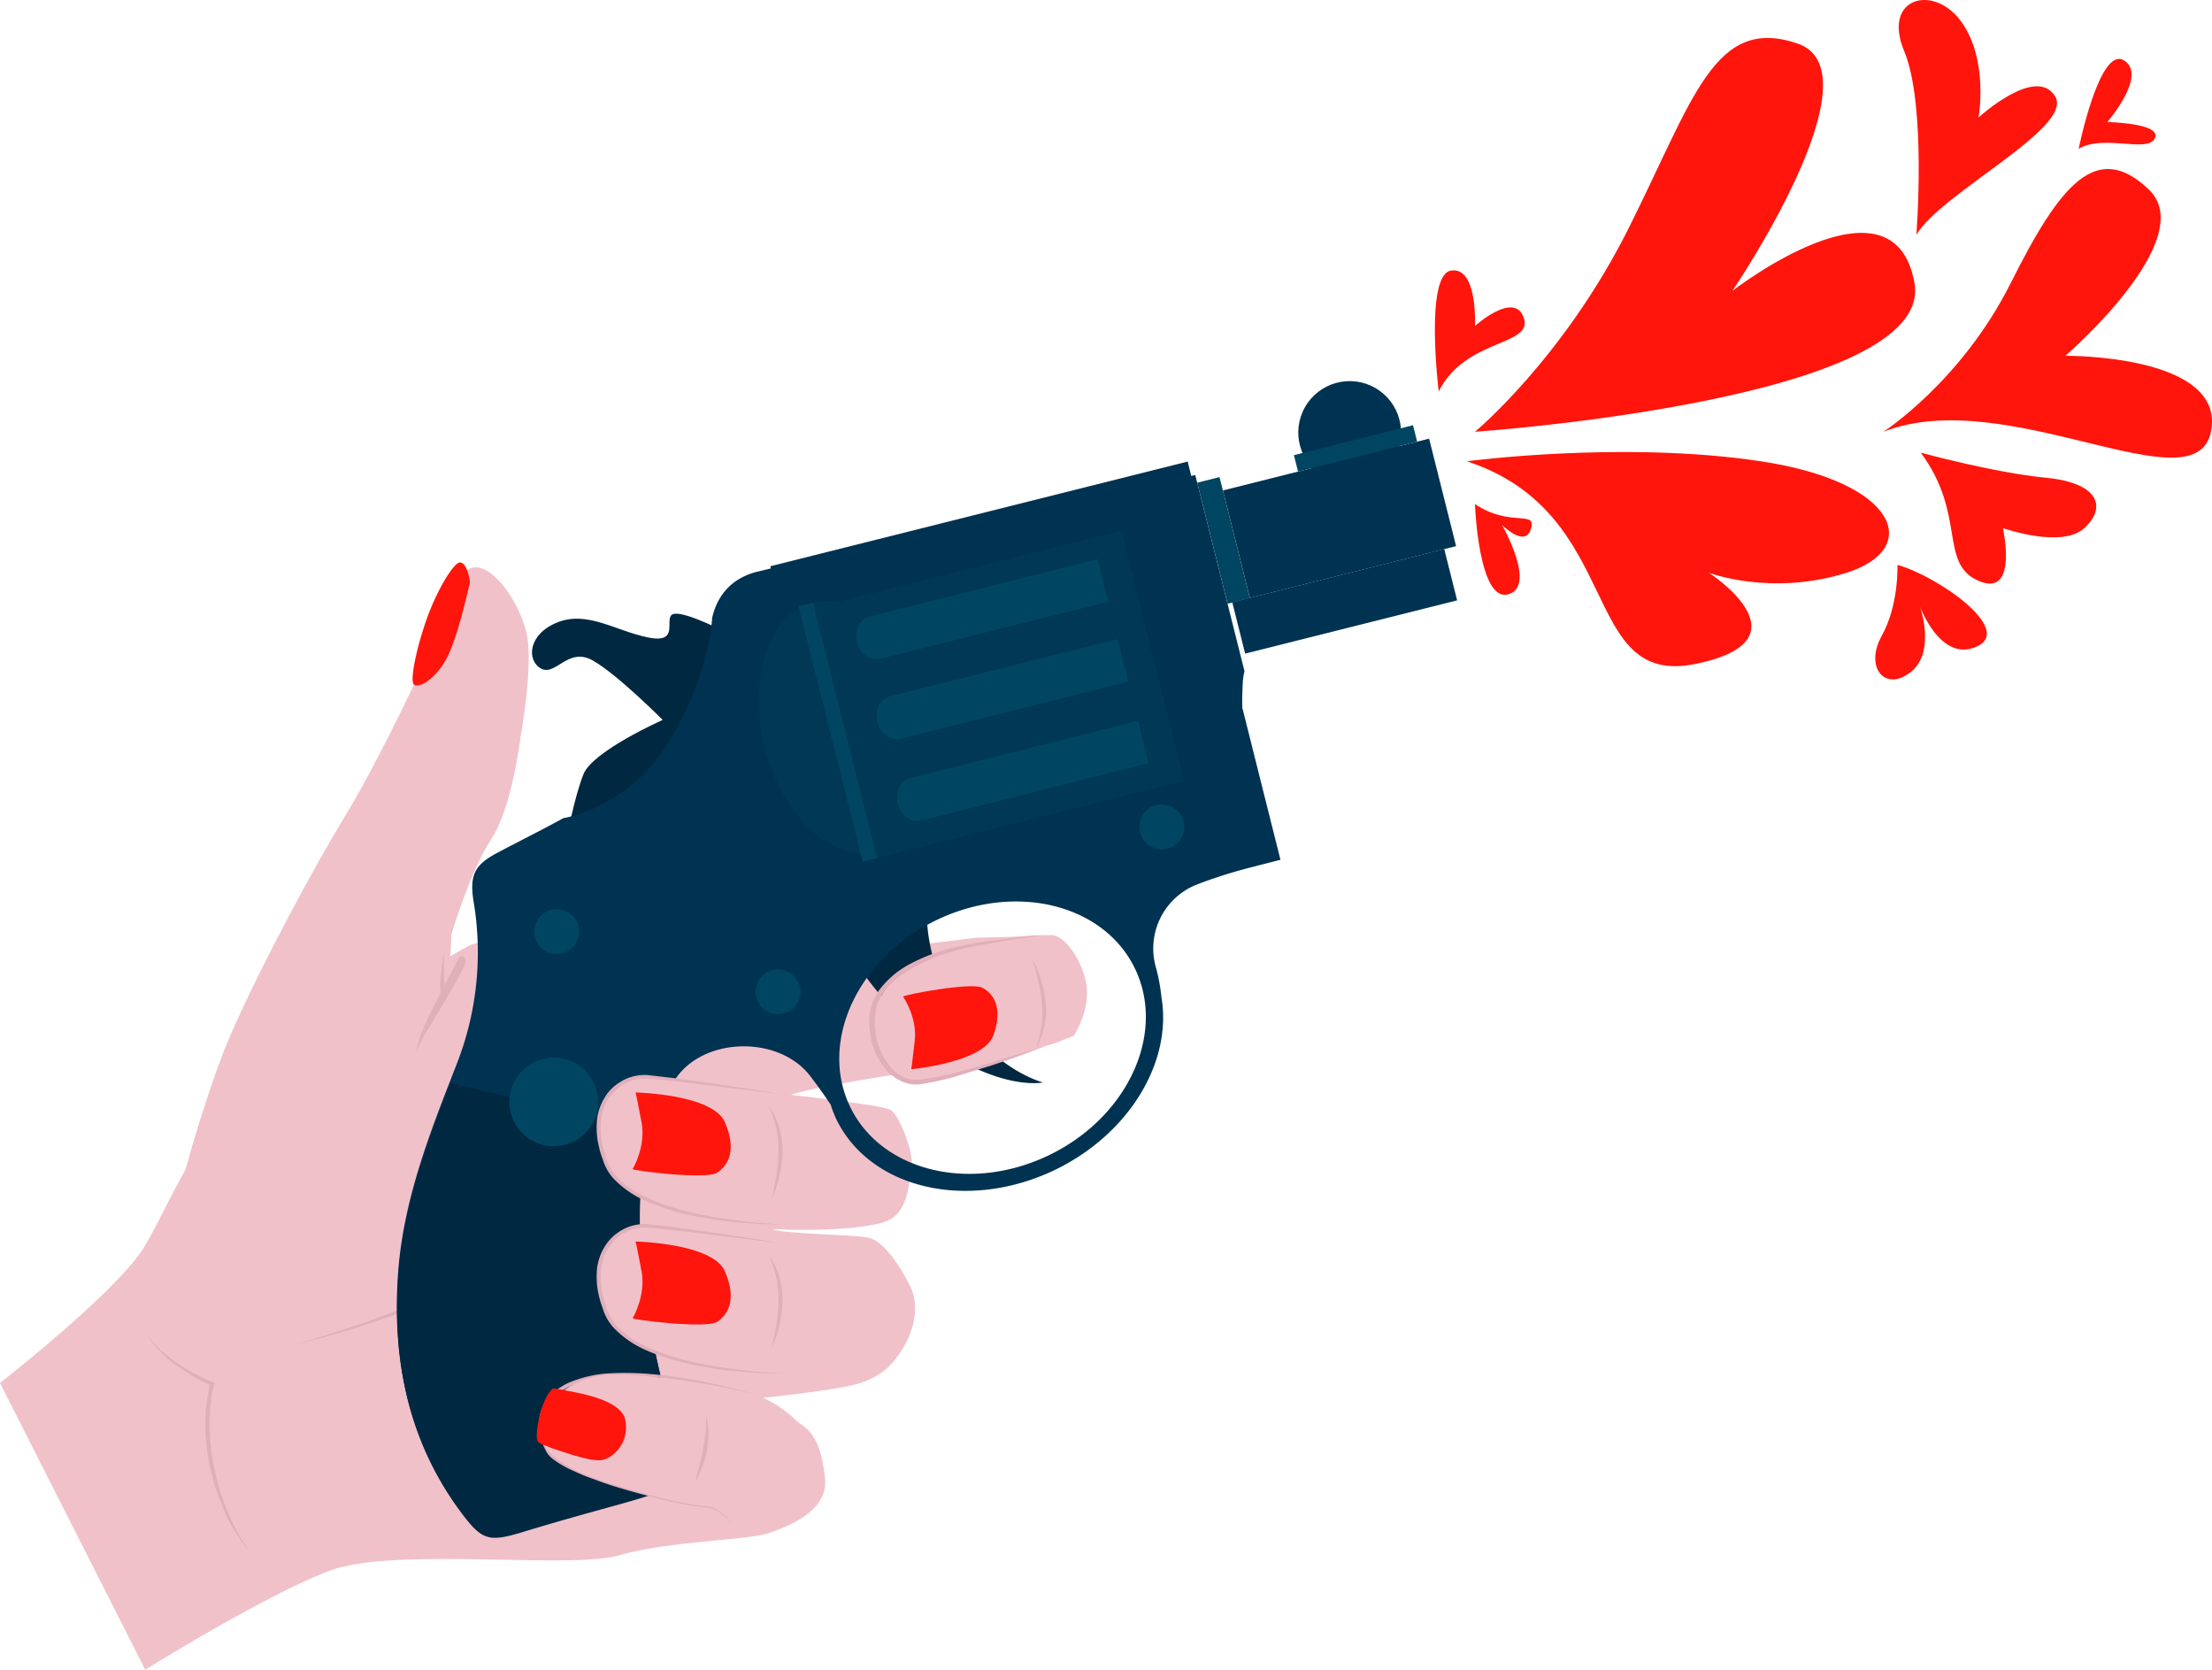 <svg xmlns="http://www.w3.org/2000/svg" width="817.8" height="617.2" viewBox="0 0.001 817.797 617.199" style=""><g><title>love60_333265190</title><g data-name="Layer 2"><path d="M397 382.9c1.6-2.6 6.2-11.1 4.5-19.8s-8.2-17.8-13-17.4-27.7.9-27.7.9l-15.2 1.9c-9.7 1.2-22.2 3.2-34.4 5.2-15.4 2.5-28.7 4.7-33.4 4.5-7.4-.2-36-.4-36-.4s-57-14.6-68.7-8.1c-21 11.7-56.1 33.9-78.2 50.6-16.4 12.4-25.3 29.7-33.2 44.9-2.7 5.4-5.4 10.6-8.2 15.4C45.4 474.1 16 498.5 0 511.2l53.7 106c.2-.2 45.3-28.2 68.7-36.8 13.2-4.8 39.6-4.3 62.8-3.9 18.3.4 35.6.7 43.7-1.6 10.7-3.1 24.5-4.4 35.6-5.5 8.4-.8 15.6-1.5 19.3-2.6 15-4.9 22.2-11.7 21.2-20.5-1.3-11.9-4.1-16.2-8.1-19.3s-12.5-8.5-13.6-9.1h-.1l-1.8-1.1 2.1-.3h.1c1.6-.1 22-2.4 30.1-4.2 2.5-.5 10.8-2.1 16.6-9 7.7-9.2 10.1-20.2 6.1-28.1s-9.6-16-14.8-17.6c-3.6-1.2-29.3-1.4-36-3.1l11.7-.7-4.2-42.2a3.6 3.6 0 0 1-1.8-.7 2.9 2.9 0 0 1-1.4-1.5 5 5 0 0 1-.4-1.3 2 2 0 0 1 .5-2.2c4.6-4.1 56-10.5 80.3-15.5 2.9-.9 5.4-1.5 7.2-1.9l5.8-1.3c2.1-.7 4.6-2 6.4-2.4l-2.6 1.6c4.6-1.1 4.4-1.6 9.9-3.5zM227.5 540.3c-2.7.5-17.3-4.1-25-7.6l-2-.9c-1.6-.8-2.6-1.4-2.8-1.9-1.2-2.4 2.8-16.5 7.3-19l3.4.8 1.9.5c8.8 2.4 25.7 7.8 26.3 14.1.9 8.7-5.3 13.2-9.1 14z" fill="#f1c1ca"></path><path d="M292.5 404.7s33.5 3.7 36.7 5.5 8.8 15.9 7.8 21.1-.9 15.4-7.8 19.4-32.8 4.3-42.4 3.6 5.7-49.6 5.7-49.6z" fill="#f1c1ca"></path><path d="M241.8 357.8l-3 3.1-8.1 8.3c-3.3 3.5-7.2 7.4-11.4 11.6s-8.8 8.7-13.4 13.1-9 9-13.1 13.4-7.7 8.6-10.8 12.3-5.5 6.8-7.2 9l-2.6 3.5 2.8-3.3 7.7-8.7c3.1-3.5 7-7.6 11.1-11.9l6.4-6.6 6.8-6.6c4.5-4.4 9-9 13.2-13.2s7.9-8.5 11.2-12 5.8-6.6 7.6-8.7z" fill="#c98076"></path><path d="M92.5 573.6a54.6 54.6 0 0 1-4.5-6.9l-1.9-3.6c-.6-1.2-1.1-2.4-1.7-3.7s-2-5-2.8-7.6l-1.2-3.9-.9-4c-.3-1.3-.6-2.7-.8-4s-.5-2.7-.6-4a73.6 73.6 0 0 1-.6-8.1v-4.1c.1-1.3.1-2.7.3-4s.3-2.7.5-4.1a27.4 27.4 0 0 1 .9-3.9v-.6l-.5-.2c-2.4-1-4.7-2.1-7-3.3s-4.5-2.6-6.7-4.1a45.9 45.9 0 0 1-6-4.9 34.5 34.5 0 0 1-2.6-2.8 37.1 37.1 0 0 1-2.3-3.2 28.9 28.9 0 0 0 4.6 6.4l2.8 2.8 3 2.4c2.2 1.6 4.4 3 6.6 4.3a47.3 47.3 0 0 0 7.1 3.6l-.4-.8a30.1 30.1 0 0 0-.9 4.1 29 29 0 0 0-.6 4.1 29.7 29.7 0 0 0-.3 4.2c-.1 1.3-.1 2.7-.1 4.1a77.4 77.4 0 0 0 .7 8.3c.1 1.3.4 2.7.6 4.1s.5 2.6.9 4 .6 2.7 1 4 .8 2.6 1.3 3.9 2 5.2 3.1 7.7 1.2 2.5 1.9 3.7a40.5 40.5 0 0 0 2.1 3.5 38.9 38.9 0 0 0 5 6.6z" fill="#e0afb9"></path><path d="M239.1 415.8l-2.7 4.8c-1.8 3-4.3 7.3-7.2 12.5s-6.3 11.4-9.8 18-7.2 13.6-10.8 20.7c-1.8 3.6-3.5 7.2-5.2 10.7s-3.2 7.2-4.6 10.7c-2.8 6.9-4.9 13.5-6.7 19.2s-3 10.6-3.9 14-1.2 5.3-1.2 5.3 2-7.7 5.9-19c.9-2.8 2-5.9 3.2-9.1s2.6-6.5 3.9-10 3-6.9 4.7-10.5l5.2-10.6c3.6-7.1 7.2-14.2 10.7-20.8s6.6-12.8 9.4-18.2z" fill="#c98076"></path><path d="M227 404.3l-3 6.1c-2 3.8-4.9 9.2-8.7 15.6-1.9 3.1-4 6.5-6.3 10s-4.9 7.2-7.7 10.9c-1.4 1.7-2.8 3.6-4.4 5.4l-2.3 2.7a30.7 30.7 0 0 1-2.5 2.6l-2.5 2.6-2.7 2.4a20.1 20.1 0 0 1-2.8 2.3l-3 2.2a19.6 19.6 0 0 1-3 2l-3.1 2-6.3 3.5-6.4 3.2-6.4 2.9-12.3 4.9-11.2 4.1-9.6 3.1-7.4 2.3-6.5 1.9s9.6-2.1 23.7-6.5l11.3-3.8c4-1.5 8.2-3 12.5-4.8l6.4-2.9 6.5-3.1 6.5-3.6 3.1-1.9a24 24 0 0 0 3.1-2.1l3-2.2a22 22 0 0 0 2.8-2.4l2.8-2.5 2.5-2.6 2.5-2.7 2.4-2.7 4.4-5.6c1.3-1.8 2.7-3.7 3.9-5.5s2.5-3.7 3.6-5.5c2.3-3.5 4.3-7 6.1-10.2 3.7-6.4 6.4-12 8.2-15.9s2.8-6.2 2.8-6.2z" fill="#e0afb9"></path><path d="M315.7 354.5a110.5 110.5 0 0 0 33.9 34.3c22.5 14.3 36 11.3 36 11.3s-19.4-4.9-33.2-28.7-8.9-42.8-8.9-42.8z" fill="#002841"></path><path d="M390.7 385.1s-48.3 16.6-54.2 15.2-14.4-8.4-13.3-20.8 3.8-18.1 23.9-26.5 42.5-7.3 42.5-7.3 13.2 26.6 1.1 39.4z" fill="#f1c1ca"></path><path d="M363.2 365.1c-4-2.2-29.7 2.7-29.3 3.3s5.2 7.9 4.3 16.1-1.3 10.7-1.3 10.7 26.8-2.4 30.4-12.6 0-15.3-4.1-17.5z" fill="#ff150c"></path><path d="M381.6 354.4a35.1 35.1 0 0 1 2.3 4.8c.5 1.5 1.1 3.3 1.6 5.2a41.4 41.4 0 0 1 1.1 6.3c.1 1.1.2 2.1.2 3.2a15.5 15.5 0 0 1-.3 3.1 25 25 0 0 1-.5 2.9 18.2 18.2 0 0 1-.7 2.5 25.9 25.9 0 0 1-1.5 3.5 4.6 4.6 0 0 1-.8 1.3l.5-1.4a26.4 26.4 0 0 0 1-3.7c.2-.7.3-1.6.5-2.4l.3-2.8c.1-1 .1-2 .1-3s-.1-2.1-.2-3.1a55.8 55.8 0 0 0-.9-6.1c-.4-1.9-.8-3.7-1.2-5.2s-.8-2.8-1.1-3.7a10 10 0 0 0-.4-1.4z" fill="#e0afb9"></path><path d="M390 385.4l-6.6 2.1-17.4 5.4-11.6 3.3a128.2 128.2 0 0 1-13.2 2.7 11.8 11.8 0 0 1-6.7-.6 14.1 14.1 0 0 1-5.4-4.1 24.8 24.8 0 0 1-5.5-13.1 21.7 21.7 0 0 1 .2-7.2v-.9a2.6 2.6 0 0 1 .3-.8c.2-.6.3-1.3.5-1.8l.8-1.5.9-1.6a25.7 25.7 0 0 1 4.7-5.2 37.4 37.4 0 0 1 5.8-4 65 65 0 0 1 12.2-5.4 84 84 0 0 1 11.7-3c7.4-1.4 13.6-2.4 17.9-3l6.9-1s-2.5.1-6.9.6-10.6 1.1-18.1 2.3a99.9 99.9 0 0 0-11.9 2.7 68.5 68.5 0 0 0-12.7 5.3 34.2 34.2 0 0 0-11.1 9.7l-1 1.7-.9 1.8a12.7 12.7 0 0 0-.6 1.8 6.2 6.2 0 0 0-.3 1l-.2.9a22.7 22.7 0 0 0-.2 7.8 25.9 25.9 0 0 0 6 14.1 17.1 17.1 0 0 0 6.2 4.5 13 13 0 0 0 7.5.7 99.8 99.8 0 0 0 13.3-3.1l11.7-3.6c7.1-2.3 13-4.5 17.1-6.1z" fill="#e0afb9"></path><path d="M265.7 232.4s-13.9-7-17.1-5.3 3 11-9.1 8.5-22.3-9.9-33.3-5.6-11.6 14.1-6.2 17.1 10-8.1 19.1-3 25.9 22 25.9 22-25.9 11.5-29.3 20.1-6 22.9-6 22.9 35.8.6 54.2-29.4 1.8-47.3 1.8-47.3z" fill="#002841"></path><path d="M440.4 175.9l-1.3-5.3-154.3 38.7.2.8-5.4 1.3c-8.6 2.3-14.2 8-16.3 16.9 0 0-1 21.3-16 45.9s-39 28.2-39 28.2c-8 4.4-16.3 8.5-24.4 12.8s-10.5 7.9-8.8 18.1a113.1 113.1 0 0 1-6.4 60.4c-9.7 24.8-19.5 49.5-21.5 76.5-2.4 32 3.6 61.9 23.1 88.1 7.7 10.4 10.3 11 22.7 7.3l36-10.4c24.6-6.8 25.2-7.9 18.7-32.7-7.1-26.9-12.6-54.1-11-82.2a90.3 90.3 0 0 1 12.1-40c9.7-17.1 38.9-18.1 50.8-2.5q3.9 5.1 7.5 10.5a43.3 43.3 0 0 0 2.2 5.6c12.7 25.8 49 34 81.2 18.3 27.4-13.5 42.9-40 38.9-63.6a68.5 68.5 0 0 0-2.1-11.2 25.4 25.4 0 0 1 15.3-30.5 178.4 178.4 0 0 1 21.5-6.7l.7-.2 8.6-2.2-14-55.8h-.1c-.1-3.4 0-6.8.2-10.2a22 22 0 0 1 .6-3.7l-18.2-72.5zm-52.2 250.9c-29 14.2-62.1 6.4-73.8-17.5s2.4-54.8 31.4-69 62-6.4 73.7 17.5-2.3 54.8-31.3 69z" fill="#003251"></path><circle cx="498.8" cy="159.6" r="19" transform="rotate(-60.2 499.13 159.577)" fill="#003251"></circle><path fill="#003251" d="M452.123 181.284l76.232-19.148 9.978 39.726-76.232 19.148z"></path><path fill="#003251" d="M455.581 222.617l78.366-19.684 4.765 18.971-78.366 19.684z"></path><path fill="#004561" d="M442.622 178.416l8.244-2.071 11.238 44.74-8.244 2.07z"></path><path fill="#004561" d="M478.371 168.234l44.032-11.06 1.528 6.081-44.032 11.06z"></path><ellipse cx="312.2" cy="268.7" rx="30.4" ry="47.5" transform="rotate(-14.1 312.37 268.912)" fill="#003856"></ellipse><path fill="#004561" d="M295.209 224.125l5.431-1.364 23.721 94.436-5.431 1.364z"></path><path fill="#003856" d="M301.121 224.642L414.5 196.163l23.236 92.507-113.378 28.478z"></path><path d="M405.8 206.6l-84.1 21.2c-3.8.9-6 5.2-4.9 9.6s5.1 7.1 8.8 6.1l84.1-21.1z" fill="#004561"></path><path d="M413.2 236.2l-84.1 21.1c-3.8 1-5.9 5.3-4.8 9.6s5 7.1 8.7 6.2l84.2-21.2z" fill="#004561"></path><path d="M420.8 266.4l-84.1 21.1c-3.8 1-5.9 5.3-4.8 9.6s5 7.1 8.7 6.2l84.1-21.2z" fill="#004561"></path><path d="M241.4 418h-.1l-74.7-17.6c-9 22.8-17.4 45.7-19.3 70.5-2.3 32 3.6 61.9 23.2 88.2 7.7 10.3 10.2 11 22.7 7.2s24-7 36-10.3c24.6-6.9 25.2-8 18.7-32.7-7.1-27-12.6-54.1-11.1-82.3a87.8 87.8 0 0 1 4.6-23z" fill="#002841"></path><circle cx="205.6" cy="344.5" r="8.3" transform="rotate(-.6 189.284 325.673)" fill="#004561"></circle><circle cx="204.6" cy="407.5" r="16.4" transform="rotate(-31.3 204.303 407.174)" fill="#004561"></circle><path d="M295.8 364.9a8.3 8.3 0 0 1-16.1 4 8.3 8.3 0 1 1 16.1-4z" fill="#004561"></path><path d="M437.6 303.6a8.3 8.3 0 0 1-16.1 4.1 8.2 8.2 0 0 1 6-10.1 8.4 8.4 0 0 1 10.1 6z" fill="#004561"></path><path fill="#003856" d="M407.794 197.862l6.79-1.705 23.235 92.506-6.789 1.706z"></path><path fill="#7167a4" d="M451.7 219.8l-27.8 7"></path><path fill="#7167a4" d="M459.6 251.1l-27.8 7"></path><path fill="#7167a4" d="M465.4 281.7l-26.1 6.5"></path><path d="M271.7 564.8l-1.2-1.6a20.2 20.2 0 0 0-3.9-4.1 13.6 13.6 0 0 0-3.6-2c-1.4-.5-3.1-.4-4.7-.7-3.3-.6-7-1.5-11-2.5a253 253 0 0 1-27.2-8.3c-2.4-.9-4.9-1.9-7.3-3a36 36 0 0 1-6.9-3.9 9.5 9.5 0 0 1-2.6-2.7 11.1 11.1 0 0 1-.9-1.9 13.4 13.4 0 0 1-.7-1.8 16.4 16.4 0 0 1-.8-7.9 13.6 13.6 0 0 1 3.2-7.1 19.6 19.6 0 0 1 6.3-4.7c1.2-.5 2.4-1.1 3.7-1.5s2.5-.8 3.8-1l3.9-.8 3.9-.4a122.9 122.9 0 0 1 14.9.1 128.5 128.5 0 0 1 13.3 1.5c8.2 1.2 15 2.6 19.8 3.7l7.4 1.8-7.4-2.1-8.5-2.1c-3.3-.7-7-1.5-11.1-2.2s-8.7-1.3-13.4-1.7a107.5 107.5 0 0 0-15.1-.3 44.9 44.9 0 0 0-15.8 3.7 22.5 22.5 0 0 0-6.8 5.1 14.8 14.8 0 0 0-3.6 7.8 19.4 19.4 0 0 0 .9 8.6c.2.6.5 1.3.8 2l.9 1.8a9.5 9.5 0 0 0 3.1 3.2 36.5 36.5 0 0 0 7.2 4 67.4 67.4 0 0 0 7.4 3c4.9 1.9 9.7 3.3 14.3 4.6s9 2.4 13.1 3.4a113.5 113.5 0 0 0 11.2 2.1c1.7.3 3.3.1 4.6.6a11.5 11.5 0 0 1 3.5 1.8 32.1 32.1 0 0 1 4.1 3.9z" fill="#e0afb9"></path><path d="M294.9 525.6a43.5 43.5 0 0 0-13.3-9.2c-7.8-3.2-47.6-10.1-59.6-7.9s-18.7 8.1-21.4 16.9 4.1 14.1 13.2 18.5 31.2 10.1 38.7 11.6 9.2.9 16.3 2.2 26.1-32.1 26.1-32.1z" fill="#f1c1ca"></path><path d="M257 547.6a3.7 3.7 0 0 0 .6-.9 22.7 22.7 0 0 0 1.2-2.6 36.7 36.7 0 0 0 2.6-8.1c.2-1.6.4-3.1.5-4.6a25.7 25.7 0 0 0-.1-4c-.1-1.2-.3-2.1-.4-2.8l-.3-1s0 1.5-.1 3.8-.2 2.5-.4 3.9-.4 2.9-.7 4.4c-.5 3-1.3 5.9-1.9 8.2l-.7 2.7z" fill="#e0afb9"></path><path d="M207.9 513.7l2 .4c9 1.6 20.1 4.5 21.3 10.8 1.5 8.5-4.3 13.5-7.9 14.6s-11.5-1.6-19.5-4.3l-2-.8c-1.7-.6-2.8-1.2-3-1.6-1.4-2.3 1.5-16.7 5.7-19.6z" fill="#ff150c"></path><path d="M137.8 431.2c28.1-23.3 29.1-85.8 29.1-85.8s6.8-23.2 14.6-35 10.8-37 10.8-37 5.3-28.5 2.2-40.1-11.7-23.4-18.4-23.6c-2.5-.1-4.2 1.4-5.4 3.4s-.7 7-1.6 11.2c-1.7 8-10.7 27.1-10.7 27.1s-3.6 1.3-4.8.5c-8.4 17.7-18.2 36.8-25.1 48.2-12.6 20.6-32.2 57.1-43.3 82.5-8.2 18.9-16.6 49.5-16.6 49.7 18.7 18.7 46.5 17.5 69.2-1.1z" fill="#f1c1ca"></path><path d="M173.7 214.9a3.7 3.7 0 0 1-.1 1.1c-.9 3.4-4.7 21-9 28.3s-10 10.2-11.6 8.7 1.2-14.6 5.2-25.4 9.8-19.7 11.8-19.7 3.2 3.5 3.7 7z" fill="#ff150c"></path><path d="M292.5 459.9s-52.1-8.3-58.2-6.3-14.6 9.8-12.5 22.7 5.4 18.7 27.1 26.1 54.1 4 54.1 4 3.1-33.9-10.5-46.5z" fill="#f1c1ca"></path><path d="M265.1 488.6c-4.1 2.6-31.6-.8-31.2-1.4s4.9-8.7 3.3-17.2-2.2-11.1-2.2-11.1 28.5.6 33 11 1.2 16-2.9 18.7z" fill="#ff150c"></path><path d="M290.6 507.7s-2.6 0-7.1-.4a181.6 181.6 0 0 1-18.5-2.2c-3.8-.6-7.9-1.4-12.2-2.5a84.2 84.2 0 0 1-13-4.6 33.8 33.8 0 0 1-12-8.2 20.3 20.3 0 0 1-3.6-6.4c-.3-1.2-.8-2.5-1.1-3.7s-.6-2.4-.7-3.7a26.3 26.3 0 0 1-.1-7.4 17.2 17.2 0 0 1 2.4-7 16.2 16.2 0 0 1 11.4-7.7 13.7 13.7 0 0 1 3.5-.1l3.5.3 6.8.7 12.4 1.5 25.6 3.1-7-1.2-18.5-2.8-12.4-1.7-6.8-.8-3.5-.4a15.3 15.3 0 0 0-3.7.1 16.7 16.7 0 0 0-7.1 2.7 17 17 0 0 0-5.4 5.6 20 20 0 0 0-2.7 7.4 30.6 30.6 0 0 0 .1 8c.2 1.3.5 2.6.8 3.8s.8 2.5 1.2 3.7a18.2 18.2 0 0 0 3.9 6.9 36.7 36.7 0 0 0 12.4 8.5 73.9 73.9 0 0 0 13.3 4.4c4.4 1.1 8.5 1.8 12.3 2.4a185.1 185.1 0 0 0 18.7 1.6c4.5.2 7.1.1 7.1.1z" fill="#e0afb9"></path><path d="M285.2 498.5a44.5 44.5 0 0 0 2.1-5.3 56.1 56.1 0 0 0 1.3-5.5 47.6 47.6 0 0 0 .7-6.6c0-1.2 0-2.2-.1-3.4s-.3-2.2-.5-3.3a24.6 24.6 0 0 0-.7-2.9c-.3-1-.7-1.8-1-2.6a19.8 19.8 0 0 0-1.8-3.6l-.9-1.3.6 1.4a40.1 40.1 0 0 1 1.3 3.8c.2.8.5 1.6.7 2.6a21.8 21.8 0 0 1 .5 2.9 29.1 29.1 0 0 1 .4 3.1c0 1 .1 2.2 0 3.2a46.2 46.2 0 0 1-.5 6.5c-.2 2-.6 3.9-.9 5.5s-.6 3-.8 4z" fill="#e0afb9"></path><path d="M292.5 404.7s-52.1-8.2-58.2-6.2-14.6 9.8-12.5 22.7 5.4 18.7 27.1 26.1 54.1 4 54.1 4 3.1-33.9-10.5-46.6z" fill="#f1c1ca"></path><path d="M265.1 433.5c-4.1 2.6-31.6-.8-31.2-1.4s4.9-8.7 3.3-17.2-2.2-11.1-2.2-11.1 28.5.6 33 11 1.2 16-2.9 18.7z" fill="#ff150c"></path><path d="M290.6 452.6s-2.6 0-7.1-.4A181.6 181.6 0 0 1 265 450c-3.8-.6-7.9-1.4-12.2-2.5a84.2 84.2 0 0 1-13-4.6 33.8 33.8 0 0 1-12-8.2 20.3 20.3 0 0 1-3.6-6.4c-.3-1.2-.8-2.5-1.1-3.7s-.6-2.4-.7-3.7a26.3 26.3 0 0 1-.1-7.4 17.2 17.2 0 0 1 2.4-7 16.2 16.2 0 0 1 11.4-7.7 13.7 13.7 0 0 1 3.5-.1l3.5.3 6.8.7 12.4 1.5 25.6 3.1-7-1.2-18.5-2.8-12.4-1.7-6.8-.8-3.5-.4a15.3 15.3 0 0 0-3.7.1 16.7 16.7 0 0 0-7.1 2.7 16.1 16.1 0 0 0-5.4 5.6 20 20 0 0 0-2.7 7.4 30.6 30.6 0 0 0 .1 8c.2 1.3.5 2.5.8 3.8s.8 2.5 1.2 3.7a18.2 18.2 0 0 0 3.9 6.9 36.7 36.7 0 0 0 12.4 8.5 82.7 82.7 0 0 0 13.3 4.4c4.4 1.1 8.5 1.8 12.3 2.4a185.1 185.1 0 0 0 18.7 1.6c4.5.2 7.1.1 7.1.1z" fill="#e0afb9"></path><path d="M285.2 443.4a44.5 44.5 0 0 0 2.1-5.3 56.1 56.1 0 0 0 1.3-5.5 47.6 47.6 0 0 0 .7-6.6c0-1.2 0-2.3-.1-3.4a32.6 32.6 0 0 0-.5-3.3 24.6 24.6 0 0 0-.7-2.9c-.3-1-.7-1.8-1-2.6a19.8 19.8 0 0 0-1.8-3.6l-.9-1.3.6 1.4a40.1 40.1 0 0 1 1.3 3.8c.2.8.5 1.6.7 2.6a21.8 21.8 0 0 1 .5 2.9 29.1 29.1 0 0 1 .4 3.1c0 1 .1 2.2 0 3.2a46.2 46.2 0 0 1-.5 6.5c-.2 2-.6 3.9-.9 5.5s-.6 3-.8 4z" fill="#e0afb9"></path><path d="M171.8 354l-.3-.4h-1.4l-.3.3c-1.2 2-1.9 3.6-2.8 5.3l-2.5 4.6-.2.3v-.5c-.2-3.3-.2-6.1-.2-8.1s-.1-3.1-.1-3.1-.2 1.1-.4 3-.7 4.7-.9 8.2a14.7 14.7 0 0 0 .3 3.3c-2.2 4.2-4.3 8.3-5.9 11.8a47.3 47.3 0 0 0-2.6 7.3 10.4 10.4 0 0 0-.4 3.1 8.4 8.4 0 0 1 .9-2.7 30.5 30.5 0 0 1 3.4-6.2c3-5 7-11.7 10.9-18.6l1.4-2.7.7-1.4.3-.7.2-.5c0 .1.2-.2.2-.7a3.1 3.1 0 0 0-.3-1.6z" fill="#e0afb9"></path><path d="M545.3 159.6s32.7-27.1 56.8-75.2 31.7-78.8 62.5-68.3-24.1 91.4-24.1 91.4 59.6-46.2 67.3-2.9-162.5 55-162.5 55z" fill="#ff150c"></path><path d="M542.3 170.5s57.7-7.7 108.7 0 59.6 32.4 31.7 41.2-50.9 0-50.9 0 38.4 24.8-4.9 33.7-25.9-55.7-84.6-74.9z" fill="#ff150c"></path><path d="M696.3 159.6s28.8-18.5 47.1-55 31.7-52.9 51-34.6-30.8 61.5-30.8 61.5 59.6-.5 53.8 28.1-75.6-17.9-121.1 0z" fill="#ff150c"></path><path d="M708.5 86.8s3.8-48-4.5-67.9 10.9-25 21.1-10.9 6.4 35.4 6.4 35.4 21.2-19.4 28.3-7.8-42.4 35.8-51.3 51.2z" fill="#ff150c"></path><path d="M710.1 167.3s26.9 7.4 46.4 9.3 22.5 10.9 14.1 18.6-30.1 0-30.1 0 5.8 25.9-9 19.5-4.4-24.6-21.4-47.4z" fill="#ff150c"></path><path d="M701.5 208.8s.6 14.7-5.8 26.2 1 20.9 10.6 13.5 3.5-24.4 3.5-24.4 7.7 21.2 21.2 14.8-14.8-26-29.5-30.1z" fill="#ff150c"></path><path d="M531.9 144.7s-5.3-43.2 4.6-44.7 8.8 20.5 8.8 20.5 14.7-13.3 18.1-2.9-21.7 7.4-31.5 27.1z" fill="#ff150c"></path><path d="M545.3 186.3s1.3 36.2 12.2 33.4-2.2-25.7-2.2-25.7 8.5 8.7 10.7 1.5-7.7-.4-20.7-9.2z" fill="#ff150c"></path><path d="M768.5 55s7.7-38.1 16.7-32.7-6.1 22.8-6.1 22.8 20.3.4 17.6 6-19-1.6-28.2 3.9z" fill="#ff150c"></path></g></g></svg>